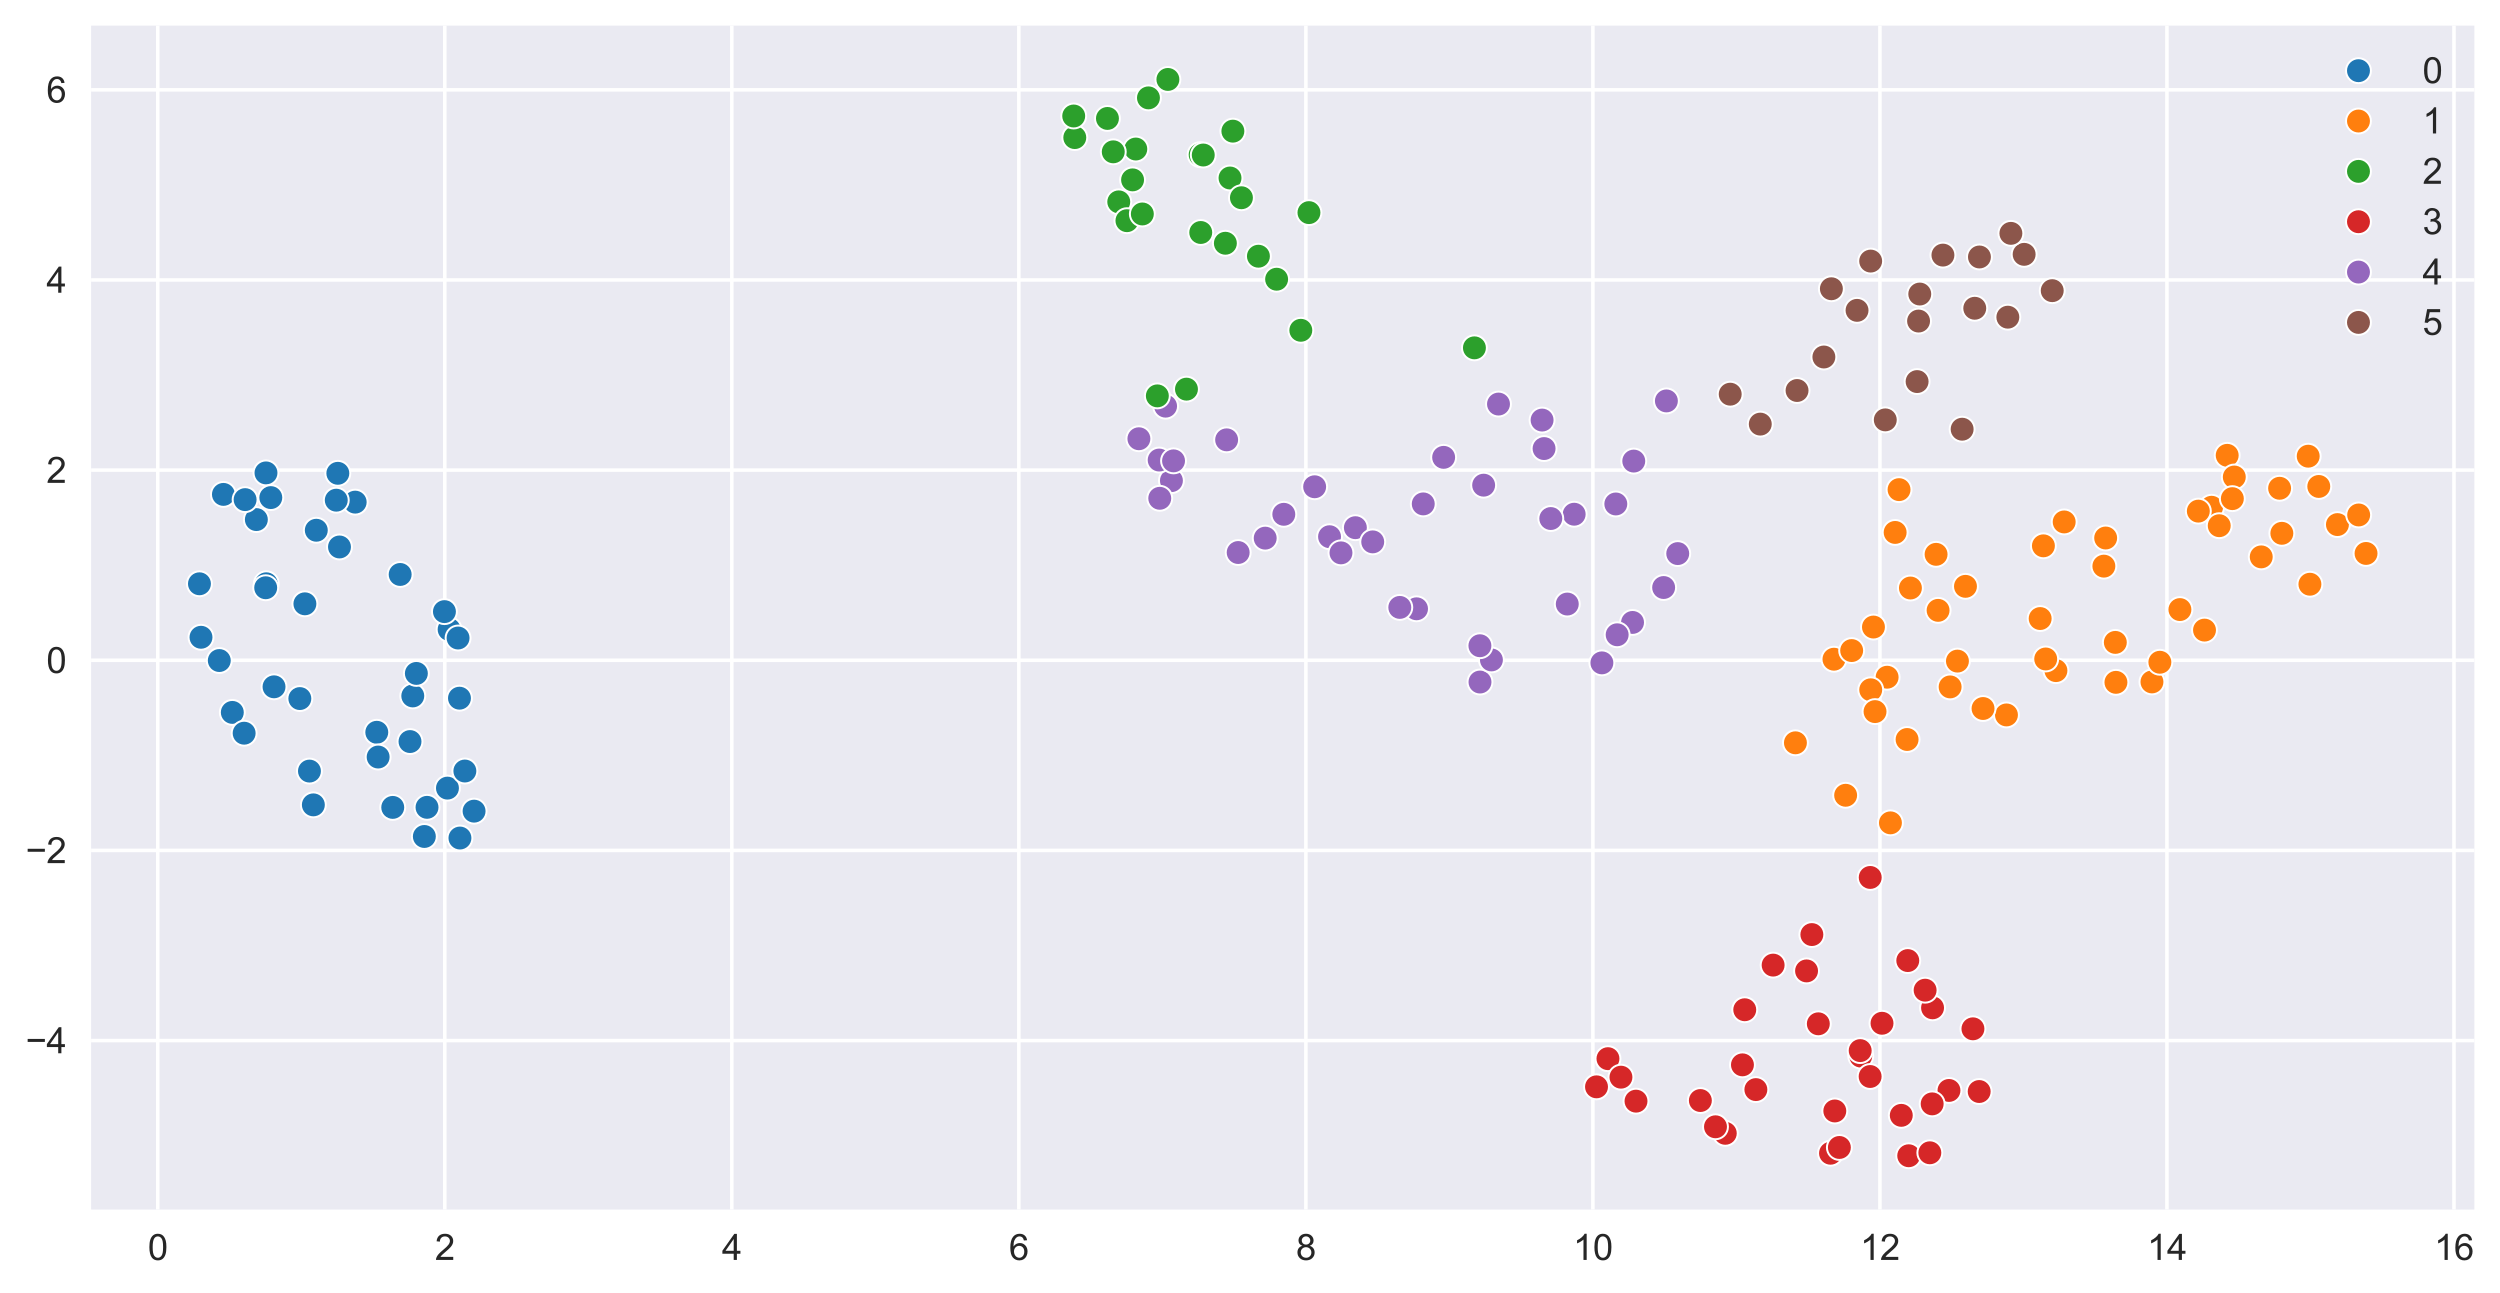<?xml version="1.0" encoding="utf-8" standalone="no"?>
<!DOCTYPE svg PUBLIC "-//W3C//DTD SVG 1.1//EN"
  "http://www.w3.org/Graphics/SVG/1.1/DTD/svg11.dtd">
<svg xmlns:xlink="http://www.w3.org/1999/xlink" width="702.402pt" height="363.185pt" viewBox="0 0 702.402 363.185" xmlns="http://www.w3.org/2000/svg" version="1.1">
 <defs>
  <style type="text/css">*{stroke-linejoin: round; stroke-linecap: butt}</style>
 </defs>
 <g id="figure_1">
  <g id="patch_1">
   <path d="M 0 363.185 
L 702.402 363.185 
L 702.402 0 
L 0 0 
z
" style="fill: #ffffff"/>
  </g>
  <g id="axes_1">
   <g id="patch_2">
    <path d="M 25.602 339.84 
L 695.202 339.84 
L 695.202 7.2 
L 25.602 7.2 
z
" style="fill: #eaeaf2"/>
   </g>
   <g id="matplotlib.axis_1">
    <g id="xtick_1">
     <g id="line2d_1">
      <path d="M 44.324 339.84 
L 44.324 7.2 
" clip-path="url(#pc17a2006b0)" style="fill: none; stroke: #ffffff; stroke-linecap: round"/>
     </g>
     <g id="text_1">
      <!-- 0 -->
      <g style="fill: #262626" transform="translate(41.544 353.998) scale(0.1 -0.1)">
       <defs>
        <path id="ArialMT-30" d="M 266 2259 
Q 266 3072 433 3567 
Q 600 4063 929 4331 
Q 1259 4600 1759 4600 
Q 2128 4600 2406 4451 
Q 2684 4303 2865 4023 
Q 3047 3744 3150 3342 
Q 3253 2941 3253 2259 
Q 3253 1453 3087 958 
Q 2922 463 2592 192 
Q 2263 -78 1759 -78 
Q 1097 -78 719 397 
Q 266 969 266 2259 
z
M 844 2259 
Q 844 1131 1108 757 
Q 1372 384 1759 384 
Q 2147 384 2411 759 
Q 2675 1134 2675 2259 
Q 2675 3391 2411 3762 
Q 2147 4134 1753 4134 
Q 1366 4134 1134 3806 
Q 844 3388 844 2259 
z
" transform="scale(0.016)"/>
       </defs>
       <use xlink:href="#ArialMT-30"/>
      </g>
     </g>
    </g>
    <g id="xtick_2">
     <g id="line2d_2">
      <path d="M 124.967 339.84 
L 124.967 7.2 
" clip-path="url(#pc17a2006b0)" style="fill: none; stroke: #ffffff; stroke-linecap: round"/>
     </g>
     <g id="text_2">
      <!-- 2 -->
      <g style="fill: #262626" transform="translate(122.187 353.998) scale(0.1 -0.1)">
       <defs>
        <path id="ArialMT-32" d="M 3222 541 
L 3222 0 
L 194 0 
Q 188 203 259 391 
Q 375 700 629 1000 
Q 884 1300 1366 1694 
Q 2113 2306 2375 2664 
Q 2638 3022 2638 3341 
Q 2638 3675 2398 3904 
Q 2159 4134 1775 4134 
Q 1369 4134 1125 3890 
Q 881 3647 878 3216 
L 300 3275 
Q 359 3922 746 4261 
Q 1134 4600 1788 4600 
Q 2447 4600 2831 4234 
Q 3216 3869 3216 3328 
Q 3216 3053 3103 2787 
Q 2991 2522 2730 2228 
Q 2469 1934 1863 1422 
Q 1356 997 1212 845 
Q 1069 694 975 541 
L 3222 541 
z
" transform="scale(0.016)"/>
       </defs>
       <use xlink:href="#ArialMT-32"/>
      </g>
     </g>
    </g>
    <g id="xtick_3">
     <g id="line2d_3">
      <path d="M 205.61 339.84 
L 205.61 7.2 
" clip-path="url(#pc17a2006b0)" style="fill: none; stroke: #ffffff; stroke-linecap: round"/>
     </g>
     <g id="text_3">
      <!-- 4 -->
      <g style="fill: #262626" transform="translate(202.83 353.998) scale(0.1 -0.1)">
       <defs>
        <path id="ArialMT-34" d="M 2069 0 
L 2069 1097 
L 81 1097 
L 81 1613 
L 2172 4581 
L 2631 4581 
L 2631 1613 
L 3250 1613 
L 3250 1097 
L 2631 1097 
L 2631 0 
L 2069 0 
z
M 2069 1613 
L 2069 3678 
L 634 1613 
L 2069 1613 
z
" transform="scale(0.016)"/>
       </defs>
       <use xlink:href="#ArialMT-34"/>
      </g>
     </g>
    </g>
    <g id="xtick_4">
     <g id="line2d_4">
      <path d="M 286.254 339.84 
L 286.254 7.2 
" clip-path="url(#pc17a2006b0)" style="fill: none; stroke: #ffffff; stroke-linecap: round"/>
     </g>
     <g id="text_4">
      <!-- 6 -->
      <g style="fill: #262626" transform="translate(283.473 353.998) scale(0.1 -0.1)">
       <defs>
        <path id="ArialMT-36" d="M 3184 3459 
L 2625 3416 
Q 2550 3747 2413 3897 
Q 2184 4138 1850 4138 
Q 1581 4138 1378 3988 
Q 1113 3794 959 3422 
Q 806 3050 800 2363 
Q 1003 2672 1297 2822 
Q 1591 2972 1913 2972 
Q 2475 2972 2870 2558 
Q 3266 2144 3266 1488 
Q 3266 1056 3080 686 
Q 2894 316 2569 119 
Q 2244 -78 1831 -78 
Q 1128 -78 684 439 
Q 241 956 241 2144 
Q 241 3472 731 4075 
Q 1159 4600 1884 4600 
Q 2425 4600 2770 4297 
Q 3116 3994 3184 3459 
z
M 888 1484 
Q 888 1194 1011 928 
Q 1134 663 1356 523 
Q 1578 384 1822 384 
Q 2178 384 2434 671 
Q 2691 959 2691 1453 
Q 2691 1928 2437 2201 
Q 2184 2475 1800 2475 
Q 1419 2475 1153 2201 
Q 888 1928 888 1484 
z
" transform="scale(0.016)"/>
       </defs>
       <use xlink:href="#ArialMT-36"/>
      </g>
     </g>
    </g>
    <g id="xtick_5">
     <g id="line2d_5">
      <path d="M 366.897 339.84 
L 366.897 7.2 
" clip-path="url(#pc17a2006b0)" style="fill: none; stroke: #ffffff; stroke-linecap: round"/>
     </g>
     <g id="text_5">
      <!-- 8 -->
      <g style="fill: #262626" transform="translate(364.116 353.998) scale(0.1 -0.1)">
       <defs>
        <path id="ArialMT-38" d="M 1131 2484 
Q 781 2613 612 2850 
Q 444 3088 444 3419 
Q 444 3919 803 4259 
Q 1163 4600 1759 4600 
Q 2359 4600 2725 4251 
Q 3091 3903 3091 3403 
Q 3091 3084 2923 2848 
Q 2756 2613 2416 2484 
Q 2838 2347 3058 2040 
Q 3278 1734 3278 1309 
Q 3278 722 2862 322 
Q 2447 -78 1769 -78 
Q 1091 -78 675 323 
Q 259 725 259 1325 
Q 259 1772 486 2073 
Q 713 2375 1131 2484 
z
M 1019 3438 
Q 1019 3113 1228 2906 
Q 1438 2700 1772 2700 
Q 2097 2700 2305 2904 
Q 2513 3109 2513 3406 
Q 2513 3716 2298 3927 
Q 2084 4138 1766 4138 
Q 1444 4138 1231 3931 
Q 1019 3725 1019 3438 
z
M 838 1322 
Q 838 1081 952 856 
Q 1066 631 1291 507 
Q 1516 384 1775 384 
Q 2178 384 2440 643 
Q 2703 903 2703 1303 
Q 2703 1709 2433 1975 
Q 2163 2241 1756 2241 
Q 1359 2241 1098 1978 
Q 838 1716 838 1322 
z
" transform="scale(0.016)"/>
       </defs>
       <use xlink:href="#ArialMT-38"/>
      </g>
     </g>
    </g>
    <g id="xtick_6">
     <g id="line2d_6">
      <path d="M 447.54 339.84 
L 447.54 7.2 
" clip-path="url(#pc17a2006b0)" style="fill: none; stroke: #ffffff; stroke-linecap: round"/>
     </g>
     <g id="text_6">
      <!-- 10 -->
      <g style="fill: #262626" transform="translate(441.979 353.998) scale(0.1 -0.1)">
       <defs>
        <path id="ArialMT-31" d="M 2384 0 
L 1822 0 
L 1822 3584 
Q 1619 3391 1289 3197 
Q 959 3003 697 2906 
L 697 3450 
Q 1169 3672 1522 3987 
Q 1875 4303 2022 4600 
L 2384 4600 
L 2384 0 
z
" transform="scale(0.016)"/>
       </defs>
       <use xlink:href="#ArialMT-31"/>
       <use xlink:href="#ArialMT-30" x="55.615"/>
      </g>
     </g>
    </g>
    <g id="xtick_7">
     <g id="line2d_7">
      <path d="M 528.183 339.84 
L 528.183 7.2 
" clip-path="url(#pc17a2006b0)" style="fill: none; stroke: #ffffff; stroke-linecap: round"/>
     </g>
     <g id="text_7">
      <!-- 12 -->
      <g style="fill: #262626" transform="translate(522.622 353.998) scale(0.1 -0.1)">
       <use xlink:href="#ArialMT-31"/>
       <use xlink:href="#ArialMT-32" x="55.615"/>
      </g>
     </g>
    </g>
    <g id="xtick_8">
     <g id="line2d_8">
      <path d="M 608.826 339.84 
L 608.826 7.2 
" clip-path="url(#pc17a2006b0)" style="fill: none; stroke: #ffffff; stroke-linecap: round"/>
     </g>
     <g id="text_8">
      <!-- 14 -->
      <g style="fill: #262626" transform="translate(603.265 353.998) scale(0.1 -0.1)">
       <use xlink:href="#ArialMT-31"/>
       <use xlink:href="#ArialMT-34" x="55.615"/>
      </g>
     </g>
    </g>
    <g id="xtick_9">
     <g id="line2d_9">
      <path d="M 689.469 339.84 
L 689.469 7.2 
" clip-path="url(#pc17a2006b0)" style="fill: none; stroke: #ffffff; stroke-linecap: round"/>
     </g>
     <g id="text_9">
      <!-- 16 -->
      <g style="fill: #262626" transform="translate(683.908 353.998) scale(0.1 -0.1)">
       <use xlink:href="#ArialMT-31"/>
       <use xlink:href="#ArialMT-36" x="55.615"/>
      </g>
     </g>
    </g>
   </g>
   <g id="matplotlib.axis_2">
    <g id="ytick_1">
     <g id="line2d_10">
      <path d="M 25.602 292.354 
L 695.202 292.354 
" clip-path="url(#pc17a2006b0)" style="fill: none; stroke: #ffffff; stroke-linecap: round"/>
     </g>
     <g id="text_10">
      <!-- −4 -->
      <g style="fill: #262626" transform="translate(7.2 295.932) scale(0.1 -0.1)">
       <defs>
        <path id="ArialMT-2212" d="M 3381 1997 
L 356 1997 
L 356 2522 
L 3381 2522 
L 3381 1997 
z
" transform="scale(0.016)"/>
       </defs>
       <use xlink:href="#ArialMT-2212"/>
       <use xlink:href="#ArialMT-34" x="58.398"/>
      </g>
     </g>
    </g>
    <g id="ytick_2">
     <g id="line2d_11">
      <path d="M 25.602 238.931 
L 695.202 238.931 
" clip-path="url(#pc17a2006b0)" style="fill: none; stroke: #ffffff; stroke-linecap: round"/>
     </g>
     <g id="text_11">
      <!-- −2 -->
      <g style="fill: #262626" transform="translate(7.2 242.509) scale(0.1 -0.1)">
       <use xlink:href="#ArialMT-2212"/>
       <use xlink:href="#ArialMT-32" x="58.398"/>
      </g>
     </g>
    </g>
    <g id="ytick_3">
     <g id="line2d_12">
      <path d="M 25.602 185.508 
L 695.202 185.508 
" clip-path="url(#pc17a2006b0)" style="fill: none; stroke: #ffffff; stroke-linecap: round"/>
     </g>
     <g id="text_12">
      <!-- 0 -->
      <g style="fill: #262626" transform="translate(13.041 189.086) scale(0.1 -0.1)">
       <use xlink:href="#ArialMT-30"/>
      </g>
     </g>
    </g>
    <g id="ytick_4">
     <g id="line2d_13">
      <path d="M 25.602 132.085 
L 695.202 132.085 
" clip-path="url(#pc17a2006b0)" style="fill: none; stroke: #ffffff; stroke-linecap: round"/>
     </g>
     <g id="text_13">
      <!-- 2 -->
      <g style="fill: #262626" transform="translate(13.041 135.663) scale(0.1 -0.1)">
       <use xlink:href="#ArialMT-32"/>
      </g>
     </g>
    </g>
    <g id="ytick_5">
     <g id="line2d_14">
      <path d="M 25.602 78.662 
L 695.202 78.662 
" clip-path="url(#pc17a2006b0)" style="fill: none; stroke: #ffffff; stroke-linecap: round"/>
     </g>
     <g id="text_14">
      <!-- 4 -->
      <g style="fill: #262626" transform="translate(13.041 82.24) scale(0.1 -0.1)">
       <use xlink:href="#ArialMT-34"/>
      </g>
     </g>
    </g>
    <g id="ytick_6">
     <g id="line2d_15">
      <path d="M 25.602 25.239 
L 695.202 25.239 
" clip-path="url(#pc17a2006b0)" style="fill: none; stroke: #ffffff; stroke-linecap: round"/>
     </g>
     <g id="text_15">
      <!-- 6 -->
      <g style="fill: #262626" transform="translate(13.041 28.817) scale(0.1 -0.1)">
       <use xlink:href="#ArialMT-36"/>
      </g>
     </g>
    </g>
   </g>
   <g id="PathCollection_1">
    <defs>
     <path id="C0_0_57bd812765" d="M 0 3.5 
C 0.928 3.5 1.819 3.131 2.475 2.475 
C 3.131 1.819 3.5 0.928 3.5 -0 
C 3.5 -0.928 3.131 -1.819 2.475 -2.475 
C 1.819 -3.131 0.928 -3.5 0 -3.5 
C -0.928 -3.5 -1.819 -3.131 -2.475 -2.475 
C -3.131 -1.819 -3.5 -0.928 -3.5 0 
C -3.5 0.928 -3.131 1.819 -2.475 2.475 
C -1.819 3.131 -0.928 3.5 0 3.5 
z
"/>
    </defs>
    <g clip-path="url(#pc17a2006b0)">
     <use xlink:href="#C0_0_57bd812765" x="358.679" y="78.45" style="fill: #2ca02c; stroke: #ffffff; stroke-width: 0.56"/>
    </g>
    <g clip-path="url(#pc17a2006b0)">
     <use xlink:href="#C0_0_57bd812765" x="319.113" y="41.872" style="fill: #2ca02c; stroke: #ffffff; stroke-width: 0.56"/>
    </g>
    <g clip-path="url(#pc17a2006b0)">
     <use xlink:href="#C0_0_57bd812765" x="514.547" y="81.129" style="fill: #8c564b; stroke: #ffffff; stroke-width: 0.56"/>
    </g>
    <g clip-path="url(#pc17a2006b0)">
     <use xlink:href="#C0_0_57bd812765" x="314.326" y="56.718" style="fill: #2ca02c; stroke: #ffffff; stroke-width: 0.56"/>
    </g>
    <g clip-path="url(#pc17a2006b0)">
     <use xlink:href="#C0_0_57bd812765" x="468.191" y="112.642" style="fill: #9467bd; stroke: #ffffff; stroke-width: 0.56"/>
    </g>
    <g clip-path="url(#pc17a2006b0)">
     <use xlink:href="#C0_0_57bd812765" x="316.626" y="62.003" style="fill: #2ca02c; stroke: #ffffff; stroke-width: 0.56"/>
    </g>
    <g clip-path="url(#pc17a2006b0)">
     <use xlink:href="#C0_0_57bd812765" x="525.584" y="73.354" style="fill: #8c564b; stroke: #ffffff; stroke-width: 0.56"/>
    </g>
    <g clip-path="url(#pc17a2006b0)">
     <use xlink:href="#C0_0_57bd812765" x="301.973" y="38.655" style="fill: #2ca02c; stroke: #ffffff; stroke-width: 0.56"/>
    </g>
    <g clip-path="url(#pc17a2006b0)">
     <use xlink:href="#C0_0_57bd812765" x="568.704" y="71.461" style="fill: #8c564b; stroke: #ffffff; stroke-width: 0.56"/>
    </g>
    <g clip-path="url(#pc17a2006b0)">
     <use xlink:href="#C0_0_57bd812765" x="337.361" y="65.32" style="fill: #2ca02c; stroke: #ffffff; stroke-width: 0.56"/>
    </g>
    <g clip-path="url(#pc17a2006b0)">
     <use xlink:href="#C0_0_57bd812765" x="576.596" y="81.664" style="fill: #8c564b; stroke: #ffffff; stroke-width: 0.56"/>
    </g>
    <g clip-path="url(#pc17a2006b0)">
     <use xlink:href="#C0_0_57bd812765" x="311.15" y="33.277" style="fill: #2ca02c; stroke: #ffffff; stroke-width: 0.56"/>
    </g>
    <g clip-path="url(#pc17a2006b0)">
     <use xlink:href="#C0_0_57bd812765" x="564.124" y="89.114" style="fill: #8c564b; stroke: #ffffff; stroke-width: 0.56"/>
    </g>
    <g clip-path="url(#pc17a2006b0)">
     <use xlink:href="#C0_0_57bd812765" x="320.953" y="60.116" style="fill: #2ca02c; stroke: #ffffff; stroke-width: 0.56"/>
    </g>
    <g clip-path="url(#pc17a2006b0)">
     <use xlink:href="#C0_0_57bd812765" x="521.756" y="87.198" style="fill: #8c564b; stroke: #ffffff; stroke-width: 0.56"/>
    </g>
    <g clip-path="url(#pc17a2006b0)">
     <use xlink:href="#C0_0_57bd812765" x="318.209" y="50.537" style="fill: #2ca02c; stroke: #ffffff; stroke-width: 0.56"/>
    </g>
    <g clip-path="url(#pc17a2006b0)">
     <use xlink:href="#C0_0_57bd812765" x="486.121" y="110.75" style="fill: #8c564b; stroke: #ffffff; stroke-width: 0.56"/>
    </g>
    <g clip-path="url(#pc17a2006b0)">
     <use xlink:href="#C0_0_57bd812765" x="345.587" y="50.012" style="fill: #2ca02c; stroke: #ffffff; stroke-width: 0.56"/>
    </g>
    <g clip-path="url(#pc17a2006b0)">
     <use xlink:href="#C0_0_57bd812765" x="551.285" y="120.59" style="fill: #8c564b; stroke: #ffffff; stroke-width: 0.56"/>
    </g>
    <g clip-path="url(#pc17a2006b0)">
     <use xlink:href="#C0_0_57bd812765" x="301.67" y="32.593" style="fill: #2ca02c; stroke: #ffffff; stroke-width: 0.56"/>
    </g>
    <g clip-path="url(#pc17a2006b0)">
     <use xlink:href="#C0_0_57bd812765" x="494.57" y="119.158" style="fill: #8c564b; stroke: #ffffff; stroke-width: 0.56"/>
    </g>
    <g clip-path="url(#pc17a2006b0)">
     <use xlink:href="#C0_0_57bd812765" x="348.794" y="55.558" style="fill: #2ca02c; stroke: #ffffff; stroke-width: 0.56"/>
    </g>
    <g clip-path="url(#pc17a2006b0)">
     <use xlink:href="#C0_0_57bd812765" x="545.888" y="71.674" style="fill: #8c564b; stroke: #ffffff; stroke-width: 0.56"/>
    </g>
    <g clip-path="url(#pc17a2006b0)">
     <use xlink:href="#C0_0_57bd812765" x="367.765" y="59.737" style="fill: #2ca02c; stroke: #ffffff; stroke-width: 0.56"/>
    </g>
    <g clip-path="url(#pc17a2006b0)">
     <use xlink:href="#C0_0_57bd812765" x="554.828" y="86.611" style="fill: #8c564b; stroke: #ffffff; stroke-width: 0.56"/>
    </g>
    <g clip-path="url(#pc17a2006b0)">
     <use xlink:href="#C0_0_57bd812765" x="337.193" y="43.451" style="fill: #2ca02c; stroke: #ffffff; stroke-width: 0.56"/>
    </g>
    <g clip-path="url(#pc17a2006b0)">
     <use xlink:href="#C0_0_57bd812765" x="529.692" y="117.968" style="fill: #8c564b; stroke: #ffffff; stroke-width: 0.56"/>
    </g>
    <g clip-path="url(#pc17a2006b0)">
     <use xlink:href="#C0_0_57bd812765" x="414.255" y="97.728" style="fill: #2ca02c; stroke: #ffffff; stroke-width: 0.56"/>
    </g>
    <g clip-path="url(#pc17a2006b0)">
     <use xlink:href="#C0_0_57bd812765" x="504.901" y="109.717" style="fill: #8c564b; stroke: #ffffff; stroke-width: 0.56"/>
    </g>
    <g clip-path="url(#pc17a2006b0)">
     <use xlink:href="#C0_0_57bd812765" x="312.783" y="42.658" style="fill: #2ca02c; stroke: #ffffff; stroke-width: 0.56"/>
    </g>
    <g clip-path="url(#pc17a2006b0)">
     <use xlink:href="#C0_0_57bd812765" x="556.147" y="72.201" style="fill: #8c564b; stroke: #ffffff; stroke-width: 0.56"/>
    </g>
    <g clip-path="url(#pc17a2006b0)">
     <use xlink:href="#C0_0_57bd812765" x="344.282" y="68.344" style="fill: #2ca02c; stroke: #ffffff; stroke-width: 0.56"/>
    </g>
    <g clip-path="url(#pc17a2006b0)">
     <use xlink:href="#C0_0_57bd812765" x="564.98" y="65.564" style="fill: #8c564b; stroke: #ffffff; stroke-width: 0.56"/>
    </g>
    <g clip-path="url(#pc17a2006b0)">
     <use xlink:href="#C0_0_57bd812765" x="328.134" y="22.32" style="fill: #2ca02c; stroke: #ffffff; stroke-width: 0.56"/>
    </g>
    <g clip-path="url(#pc17a2006b0)">
     <use xlink:href="#C0_0_57bd812765" x="539.379" y="82.612" style="fill: #8c564b; stroke: #ffffff; stroke-width: 0.56"/>
    </g>
    <g clip-path="url(#pc17a2006b0)">
     <use xlink:href="#C0_0_57bd812765" x="338.068" y="43.555" style="fill: #2ca02c; stroke: #ffffff; stroke-width: 0.56"/>
    </g>
    <g clip-path="url(#pc17a2006b0)">
     <use xlink:href="#C0_0_57bd812765" x="539.043" y="90.205" style="fill: #8c564b; stroke: #ffffff; stroke-width: 0.56"/>
    </g>
    <g clip-path="url(#pc17a2006b0)">
     <use xlink:href="#C0_0_57bd812765" x="353.566" y="71.986" style="fill: #2ca02c; stroke: #ffffff; stroke-width: 0.56"/>
    </g>
    <g clip-path="url(#pc17a2006b0)">
     <use xlink:href="#C0_0_57bd812765" x="512.438" y="100.303" style="fill: #8c564b; stroke: #ffffff; stroke-width: 0.56"/>
    </g>
    <g clip-path="url(#pc17a2006b0)">
     <use xlink:href="#C0_0_57bd812765" x="346.39" y="36.85" style="fill: #2ca02c; stroke: #ffffff; stroke-width: 0.56"/>
    </g>
    <g clip-path="url(#pc17a2006b0)">
     <use xlink:href="#C0_0_57bd812765" x="625.754" y="127.932" style="fill: #ff7f0e; stroke: #ffffff; stroke-width: 0.56"/>
    </g>
    <g clip-path="url(#pc17a2006b0)">
     <use xlink:href="#C0_0_57bd812765" x="322.67" y="27.499" style="fill: #2ca02c; stroke: #ffffff; stroke-width: 0.56"/>
    </g>
    <g clip-path="url(#pc17a2006b0)">
     <use xlink:href="#C0_0_57bd812765" x="533.558" y="137.568" style="fill: #ff7f0e; stroke: #ffffff; stroke-width: 0.56"/>
    </g>
    <g clip-path="url(#pc17a2006b0)">
     <use xlink:href="#C0_0_57bd812765" x="421.02" y="113.526" style="fill: #9467bd; stroke: #ffffff; stroke-width: 0.56"/>
    </g>
    <g clip-path="url(#pc17a2006b0)">
     <use xlink:href="#C0_0_57bd812765" x="538.632" y="107.207" style="fill: #8c564b; stroke: #ffffff; stroke-width: 0.56"/>
    </g>
    <g clip-path="url(#pc17a2006b0)">
     <use xlink:href="#C0_0_57bd812765" x="365.477" y="92.8" style="fill: #2ca02c; stroke: #ffffff; stroke-width: 0.56"/>
    </g>
    <g clip-path="url(#pc17a2006b0)">
     <use xlink:href="#C0_0_57bd812765" x="577.637" y="188.417" style="fill: #ff7f0e; stroke: #ffffff; stroke-width: 0.56"/>
    </g>
    <g clip-path="url(#pc17a2006b0)">
     <use xlink:href="#C0_0_57bd812765" x="405.606" y="128.497" style="fill: #9467bd; stroke: #ffffff; stroke-width: 0.56"/>
    </g>
    <g clip-path="url(#pc17a2006b0)">
     <use xlink:href="#C0_0_57bd812765" x="416.846" y="136.313" style="fill: #9467bd; stroke: #ffffff; stroke-width: 0.56"/>
    </g>
    <g clip-path="url(#pc17a2006b0)">
     <use xlink:href="#C0_0_57bd812765" x="459.023" y="129.546" style="fill: #9467bd; stroke: #ffffff; stroke-width: 0.56"/>
    </g>
    <g clip-path="url(#pc17a2006b0)">
     <use xlink:href="#C0_0_57bd812765" x="574.762" y="185.146" style="fill: #ff7f0e; stroke: #ffffff; stroke-width: 0.56"/>
    </g>
    <g clip-path="url(#pc17a2006b0)">
     <use xlink:href="#C0_0_57bd812765" x="433.267" y="118.022" style="fill: #9467bd; stroke: #ffffff; stroke-width: 0.56"/>
    </g>
    <g clip-path="url(#pc17a2006b0)">
     <use xlink:href="#C0_0_57bd812765" x="433.824" y="126.029" style="fill: #9467bd; stroke: #ffffff; stroke-width: 0.56"/>
    </g>
    <g clip-path="url(#pc17a2006b0)">
     <use xlink:href="#C0_0_57bd812765" x="612.469" y="171.265" style="fill: #ff7f0e; stroke: #ffffff; stroke-width: 0.56"/>
    </g>
    <g clip-path="url(#pc17a2006b0)">
     <use xlink:href="#C0_0_57bd812765" x="544.527" y="171.486" style="fill: #ff7f0e; stroke: #ffffff; stroke-width: 0.56"/>
    </g>
    <g clip-path="url(#pc17a2006b0)">
     <use xlink:href="#C0_0_57bd812765" x="532.461" y="149.593" style="fill: #ff7f0e; stroke: #ffffff; stroke-width: 0.56"/>
    </g>
    <g clip-path="url(#pc17a2006b0)">
     <use xlink:href="#C0_0_57bd812765" x="594.323" y="180.489" style="fill: #ff7f0e; stroke: #ffffff; stroke-width: 0.56"/>
    </g>
    <g clip-path="url(#pc17a2006b0)">
     <use xlink:href="#C0_0_57bd812765" x="627.75" y="134.019" style="fill: #ff7f0e; stroke: #ffffff; stroke-width: 0.56"/>
    </g>
    <g clip-path="url(#pc17a2006b0)">
     <use xlink:href="#C0_0_57bd812765" x="399.88" y="141.577" style="fill: #9467bd; stroke: #ffffff; stroke-width: 0.56"/>
    </g>
    <g clip-path="url(#pc17a2006b0)">
     <use xlink:href="#C0_0_57bd812765" x="579.956" y="146.645" style="fill: #ff7f0e; stroke: #ffffff; stroke-width: 0.56"/>
    </g>
    <g clip-path="url(#pc17a2006b0)">
     <use xlink:href="#C0_0_57bd812765" x="621.365" y="142.519" style="fill: #ff7f0e; stroke: #ffffff; stroke-width: 0.56"/>
    </g>
    <g clip-path="url(#pc17a2006b0)">
     <use xlink:href="#C0_0_57bd812765" x="327.483" y="114.114" style="fill: #9467bd; stroke: #ffffff; stroke-width: 0.56"/>
    </g>
    <g clip-path="url(#pc17a2006b0)">
     <use xlink:href="#C0_0_57bd812765" x="635.321" y="156.461" style="fill: #ff7f0e; stroke: #ffffff; stroke-width: 0.56"/>
    </g>
    <g clip-path="url(#pc17a2006b0)">
     <use xlink:href="#C0_0_57bd812765" x="604.617" y="191.594" style="fill: #ff7f0e; stroke: #ffffff; stroke-width: 0.56"/>
    </g>
    <g clip-path="url(#pc17a2006b0)">
     <use xlink:href="#C0_0_57bd812765" x="627.203" y="140.099" style="fill: #ff7f0e; stroke: #ffffff; stroke-width: 0.56"/>
    </g>
    <g clip-path="url(#pc17a2006b0)">
     <use xlink:href="#C0_0_57bd812765" x="325.168" y="111.227" style="fill: #2ca02c; stroke: #ffffff; stroke-width: 0.56"/>
    </g>
    <g clip-path="url(#pc17a2006b0)">
     <use xlink:href="#C0_0_57bd812765" x="549.963" y="185.745" style="fill: #ff7f0e; stroke: #ffffff; stroke-width: 0.56"/>
    </g>
    <g clip-path="url(#pc17a2006b0)">
     <use xlink:href="#C0_0_57bd812765" x="656.726" y="147.386" style="fill: #ff7f0e; stroke: #ffffff; stroke-width: 0.56"/>
    </g>
    <g clip-path="url(#pc17a2006b0)">
     <use xlink:href="#C0_0_57bd812765" x="333.35" y="109.336" style="fill: #2ca02c; stroke: #ffffff; stroke-width: 0.56"/>
    </g>
    <g clip-path="url(#pc17a2006b0)">
     <use xlink:href="#C0_0_57bd812765" x="442.278" y="144.475" style="fill: #9467bd; stroke: #ffffff; stroke-width: 0.56"/>
    </g>
    <g clip-path="url(#pc17a2006b0)">
     <use xlink:href="#C0_0_57bd812765" x="641.11" y="149.84" style="fill: #ff7f0e; stroke: #ffffff; stroke-width: 0.56"/>
    </g>
    <g clip-path="url(#pc17a2006b0)">
     <use xlink:href="#C0_0_57bd812765" x="526.368" y="176.176" style="fill: #ff7f0e; stroke: #ffffff; stroke-width: 0.56"/>
    </g>
    <g clip-path="url(#pc17a2006b0)">
     <use xlink:href="#C0_0_57bd812765" x="619.381" y="177.033" style="fill: #ff7f0e; stroke: #ffffff; stroke-width: 0.56"/>
    </g>
    <g clip-path="url(#pc17a2006b0)">
     <use xlink:href="#C0_0_57bd812765" x="606.839" y="186.068" style="fill: #ff7f0e; stroke: #ffffff; stroke-width: 0.56"/>
    </g>
    <g clip-path="url(#pc17a2006b0)">
     <use xlink:href="#C0_0_57bd812765" x="591.608" y="151.159" style="fill: #ff7f0e; stroke: #ffffff; stroke-width: 0.56"/>
    </g>
    <g clip-path="url(#pc17a2006b0)">
     <use xlink:href="#C0_0_57bd812765" x="369.363" y="136.761" style="fill: #9467bd; stroke: #ffffff; stroke-width: 0.56"/>
    </g>
    <g clip-path="url(#pc17a2006b0)">
     <use xlink:href="#C0_0_57bd812765" x="547.909" y="192.995" style="fill: #ff7f0e; stroke: #ffffff; stroke-width: 0.56"/>
    </g>
    <g clip-path="url(#pc17a2006b0)">
     <use xlink:href="#C0_0_57bd812765" x="471.378" y="155.536" style="fill: #9467bd; stroke: #ffffff; stroke-width: 0.56"/>
    </g>
    <g clip-path="url(#pc17a2006b0)">
     <use xlink:href="#C0_0_57bd812765" x="380.807" y="148.259" style="fill: #9467bd; stroke: #ffffff; stroke-width: 0.56"/>
    </g>
    <g clip-path="url(#pc17a2006b0)">
     <use xlink:href="#C0_0_57bd812765" x="515.271" y="185.212" style="fill: #ff7f0e; stroke: #ffffff; stroke-width: 0.56"/>
    </g>
    <g clip-path="url(#pc17a2006b0)">
     <use xlink:href="#C0_0_57bd812765" x="591.103" y="159.064" style="fill: #ff7f0e; stroke: #ffffff; stroke-width: 0.56"/>
    </g>
    <g clip-path="url(#pc17a2006b0)">
     <use xlink:href="#C0_0_57bd812765" x="453.98" y="141.595" style="fill: #9467bd; stroke: #ffffff; stroke-width: 0.56"/>
    </g>
    <g clip-path="url(#pc17a2006b0)">
     <use xlink:href="#C0_0_57bd812765" x="651.486" y="136.675" style="fill: #ff7f0e; stroke: #ffffff; stroke-width: 0.56"/>
    </g>
    <g clip-path="url(#pc17a2006b0)">
     <use xlink:href="#C0_0_57bd812765" x="520.245" y="182.782" style="fill: #ff7f0e; stroke: #ffffff; stroke-width: 0.56"/>
    </g>
    <g clip-path="url(#pc17a2006b0)">
     <use xlink:href="#C0_0_57bd812765" x="373.549" y="150.795" style="fill: #9467bd; stroke: #ffffff; stroke-width: 0.56"/>
    </g>
    <g clip-path="url(#pc17a2006b0)">
     <use xlink:href="#C0_0_57bd812765" x="543.965" y="155.748" style="fill: #ff7f0e; stroke: #ffffff; stroke-width: 0.56"/>
    </g>
    <g clip-path="url(#pc17a2006b0)">
     <use xlink:href="#C0_0_57bd812765" x="594.495" y="191.712" style="fill: #ff7f0e; stroke: #ffffff; stroke-width: 0.56"/>
    </g>
    <g clip-path="url(#pc17a2006b0)">
     <use xlink:href="#C0_0_57bd812765" x="376.762" y="155.333" style="fill: #9467bd; stroke: #ffffff; stroke-width: 0.56"/>
    </g>
    <g clip-path="url(#pc17a2006b0)">
     <use xlink:href="#C0_0_57bd812765" x="435.708" y="145.687" style="fill: #9467bd; stroke: #ffffff; stroke-width: 0.56"/>
    </g>
    <g clip-path="url(#pc17a2006b0)">
     <use xlink:href="#C0_0_57bd812765" x="530.207" y="190.271" style="fill: #ff7f0e; stroke: #ffffff; stroke-width: 0.56"/>
    </g>
    <g clip-path="url(#pc17a2006b0)">
     <use xlink:href="#C0_0_57bd812765" x="648.994" y="164.146" style="fill: #ff7f0e; stroke: #ffffff; stroke-width: 0.56"/>
    </g>
    <g clip-path="url(#pc17a2006b0)">
     <use xlink:href="#C0_0_57bd812765" x="329.125" y="135.04" style="fill: #9467bd; stroke: #ffffff; stroke-width: 0.56"/>
    </g>
    <g clip-path="url(#pc17a2006b0)">
     <use xlink:href="#C0_0_57bd812765" x="552.221" y="164.74" style="fill: #ff7f0e; stroke: #ffffff; stroke-width: 0.56"/>
    </g>
    <g clip-path="url(#pc17a2006b0)">
     <use xlink:href="#C0_0_57bd812765" x="458.681" y="174.88" style="fill: #9467bd; stroke: #ffffff; stroke-width: 0.56"/>
    </g>
    <g clip-path="url(#pc17a2006b0)">
     <use xlink:href="#C0_0_57bd812765" x="440.342" y="169.715" style="fill: #9467bd; stroke: #ffffff; stroke-width: 0.56"/>
    </g>
    <g clip-path="url(#pc17a2006b0)">
     <use xlink:href="#C0_0_57bd812765" x="355.474" y="151.198" style="fill: #9467bd; stroke: #ffffff; stroke-width: 0.56"/>
    </g>
    <g clip-path="url(#pc17a2006b0)">
     <use xlink:href="#C0_0_57bd812765" x="525.598" y="193.808" style="fill: #ff7f0e; stroke: #ffffff; stroke-width: 0.56"/>
    </g>
    <g clip-path="url(#pc17a2006b0)">
     <use xlink:href="#C0_0_57bd812765" x="385.681" y="152.246" style="fill: #9467bd; stroke: #ffffff; stroke-width: 0.56"/>
    </g>
    <g clip-path="url(#pc17a2006b0)">
     <use xlink:href="#C0_0_57bd812765" x="536.754" y="165.209" style="fill: #ff7f0e; stroke: #ffffff; stroke-width: 0.56"/>
    </g>
    <g clip-path="url(#pc17a2006b0)">
     <use xlink:href="#C0_0_57bd812765" x="325.68" y="129.254" style="fill: #9467bd; stroke: #ffffff; stroke-width: 0.56"/>
    </g>
    <g clip-path="url(#pc17a2006b0)">
     <use xlink:href="#C0_0_57bd812765" x="397.99" y="171.049" style="fill: #9467bd; stroke: #ffffff; stroke-width: 0.56"/>
    </g>
    <g clip-path="url(#pc17a2006b0)">
     <use xlink:href="#C0_0_57bd812765" x="526.811" y="199.931" style="fill: #ff7f0e; stroke: #ffffff; stroke-width: 0.56"/>
    </g>
    <g clip-path="url(#pc17a2006b0)">
     <use xlink:href="#C0_0_57bd812765" x="623.519" y="147.701" style="fill: #ff7f0e; stroke: #ffffff; stroke-width: 0.56"/>
    </g>
    <g clip-path="url(#pc17a2006b0)">
     <use xlink:href="#C0_0_57bd812765" x="360.698" y="144.501" style="fill: #9467bd; stroke: #ffffff; stroke-width: 0.56"/>
    </g>
    <g clip-path="url(#pc17a2006b0)">
     <use xlink:href="#C0_0_57bd812765" x="573.205" y="173.786" style="fill: #ff7f0e; stroke: #ffffff; stroke-width: 0.56"/>
    </g>
    <g clip-path="url(#pc17a2006b0)">
     <use xlink:href="#C0_0_57bd812765" x="393.287" y="170.659" style="fill: #9467bd; stroke: #ffffff; stroke-width: 0.56"/>
    </g>
    <g clip-path="url(#pc17a2006b0)">
     <use xlink:href="#C0_0_57bd812765" x="664.765" y="155.496" style="fill: #ff7f0e; stroke: #ffffff; stroke-width: 0.56"/>
    </g>
    <g clip-path="url(#pc17a2006b0)">
     <use xlink:href="#C0_0_57bd812765" x="574.118" y="153.356" style="fill: #ff7f0e; stroke: #ffffff; stroke-width: 0.56"/>
    </g>
    <g clip-path="url(#pc17a2006b0)">
     <use xlink:href="#C0_0_57bd812765" x="648.516" y="128.172" style="fill: #ff7f0e; stroke: #ffffff; stroke-width: 0.56"/>
    </g>
    <g clip-path="url(#pc17a2006b0)">
     <use xlink:href="#C0_0_57bd812765" x="640.48" y="137.187" style="fill: #ff7f0e; stroke: #ffffff; stroke-width: 0.56"/>
    </g>
    <g clip-path="url(#pc17a2006b0)">
     <use xlink:href="#C0_0_57bd812765" x="617.645" y="143.606" style="fill: #ff7f0e; stroke: #ffffff; stroke-width: 0.56"/>
    </g>
    <g clip-path="url(#pc17a2006b0)">
     <use xlink:href="#C0_0_57bd812765" x="319.985" y="123.269" style="fill: #9467bd; stroke: #ffffff; stroke-width: 0.56"/>
    </g>
    <g clip-path="url(#pc17a2006b0)">
     <use xlink:href="#C0_0_57bd812765" x="454.358" y="178.347" style="fill: #9467bd; stroke: #ffffff; stroke-width: 0.56"/>
    </g>
    <g clip-path="url(#pc17a2006b0)">
     <use xlink:href="#C0_0_57bd812765" x="325.845" y="140.001" style="fill: #9467bd; stroke: #ffffff; stroke-width: 0.56"/>
    </g>
    <g clip-path="url(#pc17a2006b0)">
     <use xlink:href="#C0_0_57bd812765" x="329.72" y="129.485" style="fill: #9467bd; stroke: #ffffff; stroke-width: 0.56"/>
    </g>
    <g clip-path="url(#pc17a2006b0)">
     <use xlink:href="#C0_0_57bd812765" x="344.635" y="123.577" style="fill: #9467bd; stroke: #ffffff; stroke-width: 0.56"/>
    </g>
    <g clip-path="url(#pc17a2006b0)">
     <use xlink:href="#C0_0_57bd812765" x="662.695" y="144.684" style="fill: #ff7f0e; stroke: #ffffff; stroke-width: 0.56"/>
    </g>
    <g clip-path="url(#pc17a2006b0)">
     <use xlink:href="#C0_0_57bd812765" x="563.736" y="200.866" style="fill: #ff7f0e; stroke: #ffffff; stroke-width: 0.56"/>
    </g>
    <g clip-path="url(#pc17a2006b0)">
     <use xlink:href="#C0_0_57bd812765" x="535.816" y="207.768" style="fill: #ff7f0e; stroke: #ffffff; stroke-width: 0.56"/>
    </g>
    <g clip-path="url(#pc17a2006b0)">
     <use xlink:href="#C0_0_57bd812765" x="557.156" y="199.063" style="fill: #ff7f0e; stroke: #ffffff; stroke-width: 0.56"/>
    </g>
    <g clip-path="url(#pc17a2006b0)">
     <use xlink:href="#C0_0_57bd812765" x="347.879" y="155.235" style="fill: #9467bd; stroke: #ffffff; stroke-width: 0.56"/>
    </g>
    <g clip-path="url(#pc17a2006b0)">
     <use xlink:href="#C0_0_57bd812765" x="450.067" y="186.241" style="fill: #9467bd; stroke: #ffffff; stroke-width: 0.56"/>
    </g>
    <g clip-path="url(#pc17a2006b0)">
     <use xlink:href="#C0_0_57bd812765" x="467.418" y="165.07" style="fill: #9467bd; stroke: #ffffff; stroke-width: 0.56"/>
    </g>
    <g clip-path="url(#pc17a2006b0)">
     <use xlink:href="#C0_0_57bd812765" x="129.227" y="235.454" style="fill: #1f77b4; stroke: #ffffff; stroke-width: 0.56"/>
    </g>
    <g clip-path="url(#pc17a2006b0)">
     <use xlink:href="#C0_0_57bd812765" x="415.821" y="191.625" style="fill: #9467bd; stroke: #ffffff; stroke-width: 0.56"/>
    </g>
    <g clip-path="url(#pc17a2006b0)">
     <use xlink:href="#C0_0_57bd812765" x="72.027" y="145.982" style="fill: #1f77b4; stroke: #ffffff; stroke-width: 0.56"/>
    </g>
    <g clip-path="url(#pc17a2006b0)">
     <use xlink:href="#C0_0_57bd812765" x="504.443" y="208.7" style="fill: #ff7f0e; stroke: #ffffff; stroke-width: 0.56"/>
    </g>
    <g clip-path="url(#pc17a2006b0)">
     <use xlink:href="#C0_0_57bd812765" x="133.199" y="227.901" style="fill: #1f77b4; stroke: #ffffff; stroke-width: 0.56"/>
    </g>
    <g clip-path="url(#pc17a2006b0)">
     <use xlink:href="#C0_0_57bd812765" x="536.275" y="324.72" style="fill: #d62728; stroke: #ffffff; stroke-width: 0.56"/>
    </g>
    <g clip-path="url(#pc17a2006b0)">
     <use xlink:href="#C0_0_57bd812765" x="99.793" y="141.079" style="fill: #1f77b4; stroke: #ffffff; stroke-width: 0.56"/>
    </g>
    <g clip-path="url(#pc17a2006b0)">
     <use xlink:href="#C0_0_57bd812765" x="514.301" y="324.012" style="fill: #d62728; stroke: #ffffff; stroke-width: 0.56"/>
    </g>
    <g clip-path="url(#pc17a2006b0)">
     <use xlink:href="#C0_0_57bd812765" x="94.919" y="132.981" style="fill: #1f77b4; stroke: #ffffff; stroke-width: 0.56"/>
    </g>
    <g clip-path="url(#pc17a2006b0)">
     <use xlink:href="#C0_0_57bd812765" x="419.031" y="185.411" style="fill: #9467bd; stroke: #ffffff; stroke-width: 0.56"/>
    </g>
    <g clip-path="url(#pc17a2006b0)">
     <use xlink:href="#C0_0_57bd812765" x="74.732" y="132.867" style="fill: #1f77b4; stroke: #ffffff; stroke-width: 0.56"/>
    </g>
    <g clip-path="url(#pc17a2006b0)">
     <use xlink:href="#C0_0_57bd812765" x="448.557" y="305.359" style="fill: #d62728; stroke: #ffffff; stroke-width: 0.56"/>
    </g>
    <g clip-path="url(#pc17a2006b0)">
     <use xlink:href="#C0_0_57bd812765" x="65.271" y="200.158" style="fill: #1f77b4; stroke: #ffffff; stroke-width: 0.56"/>
    </g>
    <g clip-path="url(#pc17a2006b0)">
     <use xlink:href="#C0_0_57bd812765" x="516.794" y="322.392" style="fill: #d62728; stroke: #ffffff; stroke-width: 0.56"/>
    </g>
    <g clip-path="url(#pc17a2006b0)">
     <use xlink:href="#C0_0_57bd812765" x="94.479" y="140.532" style="fill: #1f77b4; stroke: #ffffff; stroke-width: 0.56"/>
    </g>
    <g clip-path="url(#pc17a2006b0)">
     <use xlink:href="#C0_0_57bd812765" x="451.773" y="297.444" style="fill: #d62728; stroke: #ffffff; stroke-width: 0.56"/>
    </g>
    <g clip-path="url(#pc17a2006b0)">
     <use xlink:href="#C0_0_57bd812765" x="62.776" y="138.907" style="fill: #1f77b4; stroke: #ffffff; stroke-width: 0.56"/>
    </g>
    <g clip-path="url(#pc17a2006b0)">
     <use xlink:href="#C0_0_57bd812765" x="542.208" y="323.886" style="fill: #d62728; stroke: #ffffff; stroke-width: 0.56"/>
    </g>
    <g clip-path="url(#pc17a2006b0)">
     <use xlink:href="#C0_0_57bd812765" x="110.346" y="226.847" style="fill: #1f77b4; stroke: #ffffff; stroke-width: 0.56"/>
    </g>
    <g clip-path="url(#pc17a2006b0)">
     <use xlink:href="#C0_0_57bd812765" x="415.796" y="181.425" style="fill: #9467bd; stroke: #ffffff; stroke-width: 0.56"/>
    </g>
    <g clip-path="url(#pc17a2006b0)">
     <use xlink:href="#C0_0_57bd812765" x="105.861" y="205.744" style="fill: #1f77b4; stroke: #ffffff; stroke-width: 0.56"/>
    </g>
    <g clip-path="url(#pc17a2006b0)">
     <use xlink:href="#C0_0_57bd812765" x="459.654" y="309.381" style="fill: #d62728; stroke: #ffffff; stroke-width: 0.56"/>
    </g>
    <g clip-path="url(#pc17a2006b0)">
     <use xlink:href="#C0_0_57bd812765" x="88.042" y="226.135" style="fill: #1f77b4; stroke: #ffffff; stroke-width: 0.56"/>
    </g>
    <g clip-path="url(#pc17a2006b0)">
     <use xlink:href="#C0_0_57bd812765" x="518.553" y="223.442" style="fill: #ff7f0e; stroke: #ffffff; stroke-width: 0.56"/>
    </g>
    <g clip-path="url(#pc17a2006b0)">
     <use xlink:href="#C0_0_57bd812765" x="76.084" y="139.803" style="fill: #1f77b4; stroke: #ffffff; stroke-width: 0.56"/>
    </g>
    <g clip-path="url(#pc17a2006b0)">
     <use xlink:href="#C0_0_57bd812765" x="490.205" y="283.698" style="fill: #d62728; stroke: #ffffff; stroke-width: 0.56"/>
    </g>
    <g clip-path="url(#pc17a2006b0)">
     <use xlink:href="#C0_0_57bd812765" x="119.225" y="235.017" style="fill: #1f77b4; stroke: #ffffff; stroke-width: 0.56"/>
    </g>
    <g clip-path="url(#pc17a2006b0)">
     <use xlink:href="#C0_0_57bd812765" x="515.507" y="312.137" style="fill: #d62728; stroke: #ffffff; stroke-width: 0.56"/>
    </g>
    <g clip-path="url(#pc17a2006b0)">
     <use xlink:href="#C0_0_57bd812765" x="119.977" y="226.83" style="fill: #1f77b4; stroke: #ffffff; stroke-width: 0.56"/>
    </g>
    <g clip-path="url(#pc17a2006b0)">
     <use xlink:href="#C0_0_57bd812765" x="522.798" y="296.716" style="fill: #d62728; stroke: #ffffff; stroke-width: 0.56"/>
    </g>
    <g clip-path="url(#pc17a2006b0)">
     <use xlink:href="#C0_0_57bd812765" x="68.867" y="140.373" style="fill: #1f77b4; stroke: #ffffff; stroke-width: 0.56"/>
    </g>
    <g clip-path="url(#pc17a2006b0)">
     <use xlink:href="#C0_0_57bd812765" x="534.187" y="313.369" style="fill: #d62728; stroke: #ffffff; stroke-width: 0.56"/>
    </g>
    <g clip-path="url(#pc17a2006b0)">
     <use xlink:href="#C0_0_57bd812765" x="68.595" y="205.999" style="fill: #1f77b4; stroke: #ffffff; stroke-width: 0.56"/>
    </g>
    <g clip-path="url(#pc17a2006b0)">
     <use xlink:href="#C0_0_57bd812765" x="484.737" y="318.415" style="fill: #d62728; stroke: #ffffff; stroke-width: 0.56"/>
    </g>
    <g clip-path="url(#pc17a2006b0)">
     <use xlink:href="#C0_0_57bd812765" x="56.473" y="179.049" style="fill: #1f77b4; stroke: #ffffff; stroke-width: 0.56"/>
    </g>
    <g clip-path="url(#pc17a2006b0)">
     <use xlink:href="#C0_0_57bd812765" x="481.984" y="316.583" style="fill: #d62728; stroke: #ffffff; stroke-width: 0.56"/>
    </g>
    <g clip-path="url(#pc17a2006b0)">
     <use xlink:href="#C0_0_57bd812765" x="56.038" y="164.021" style="fill: #1f77b4; stroke: #ffffff; stroke-width: 0.56"/>
    </g>
    <g clip-path="url(#pc17a2006b0)">
     <use xlink:href="#C0_0_57bd812765" x="531.138" y="231.19" style="fill: #ff7f0e; stroke: #ffffff; stroke-width: 0.56"/>
    </g>
    <g clip-path="url(#pc17a2006b0)">
     <use xlink:href="#C0_0_57bd812765" x="61.612" y="185.585" style="fill: #1f77b4; stroke: #ffffff; stroke-width: 0.56"/>
    </g>
    <g clip-path="url(#pc17a2006b0)">
     <use xlink:href="#C0_0_57bd812765" x="455.423" y="302.643" style="fill: #d62728; stroke: #ffffff; stroke-width: 0.56"/>
    </g>
    <g clip-path="url(#pc17a2006b0)">
     <use xlink:href="#C0_0_57bd812765" x="106.243" y="212.695" style="fill: #1f77b4; stroke: #ffffff; stroke-width: 0.56"/>
    </g>
    <g clip-path="url(#pc17a2006b0)">
     <use xlink:href="#C0_0_57bd812765" x="528.773" y="287.499" style="fill: #d62728; stroke: #ffffff; stroke-width: 0.56"/>
    </g>
    <g clip-path="url(#pc17a2006b0)">
     <use xlink:href="#C0_0_57bd812765" x="88.868" y="148.978" style="fill: #1f77b4; stroke: #ffffff; stroke-width: 0.56"/>
    </g>
    <g clip-path="url(#pc17a2006b0)">
     <use xlink:href="#C0_0_57bd812765" x="522.64" y="295.179" style="fill: #d62728; stroke: #ffffff; stroke-width: 0.56"/>
    </g>
    <g clip-path="url(#pc17a2006b0)">
     <use xlink:href="#C0_0_57bd812765" x="115.196" y="208.348" style="fill: #1f77b4; stroke: #ffffff; stroke-width: 0.56"/>
    </g>
    <g clip-path="url(#pc17a2006b0)">
     <use xlink:href="#C0_0_57bd812765" x="498.181" y="271.158" style="fill: #d62728; stroke: #ffffff; stroke-width: 0.56"/>
    </g>
    <g clip-path="url(#pc17a2006b0)">
     <use xlink:href="#C0_0_57bd812765" x="95.383" y="153.677" style="fill: #1f77b4; stroke: #ffffff; stroke-width: 0.56"/>
    </g>
    <g clip-path="url(#pc17a2006b0)">
     <use xlink:href="#C0_0_57bd812765" x="493.33" y="306.133" style="fill: #d62728; stroke: #ffffff; stroke-width: 0.56"/>
    </g>
    <g clip-path="url(#pc17a2006b0)">
     <use xlink:href="#C0_0_57bd812765" x="74.819" y="164.018" style="fill: #1f77b4; stroke: #ffffff; stroke-width: 0.56"/>
    </g>
    <g clip-path="url(#pc17a2006b0)">
     <use xlink:href="#C0_0_57bd812765" x="477.736" y="309.206" style="fill: #d62728; stroke: #ffffff; stroke-width: 0.56"/>
    </g>
    <g clip-path="url(#pc17a2006b0)">
     <use xlink:href="#C0_0_57bd812765" x="125.717" y="221.43" style="fill: #1f77b4; stroke: #ffffff; stroke-width: 0.56"/>
    </g>
    <g clip-path="url(#pc17a2006b0)">
     <use xlink:href="#C0_0_57bd812765" x="556.073" y="306.674" style="fill: #d62728; stroke: #ffffff; stroke-width: 0.56"/>
    </g>
    <g clip-path="url(#pc17a2006b0)">
     <use xlink:href="#C0_0_57bd812765" x="76.991" y="192.967" style="fill: #1f77b4; stroke: #ffffff; stroke-width: 0.56"/>
    </g>
    <g clip-path="url(#pc17a2006b0)">
     <use xlink:href="#C0_0_57bd812765" x="547.587" y="306.372" style="fill: #d62728; stroke: #ffffff; stroke-width: 0.56"/>
    </g>
    <g clip-path="url(#pc17a2006b0)">
     <use xlink:href="#C0_0_57bd812765" x="74.65" y="165.135" style="fill: #1f77b4; stroke: #ffffff; stroke-width: 0.56"/>
    </g>
    <g clip-path="url(#pc17a2006b0)">
     <use xlink:href="#C0_0_57bd812765" x="542.863" y="310.146" style="fill: #d62728; stroke: #ffffff; stroke-width: 0.56"/>
    </g>
    <g clip-path="url(#pc17a2006b0)">
     <use xlink:href="#C0_0_57bd812765" x="130.61" y="216.625" style="fill: #1f77b4; stroke: #ffffff; stroke-width: 0.56"/>
    </g>
    <g clip-path="url(#pc17a2006b0)">
     <use xlink:href="#C0_0_57bd812765" x="509.061" y="262.577" style="fill: #d62728; stroke: #ffffff; stroke-width: 0.56"/>
    </g>
    <g clip-path="url(#pc17a2006b0)">
     <use xlink:href="#C0_0_57bd812765" x="115.975" y="195.529" style="fill: #1f77b4; stroke: #ffffff; stroke-width: 0.56"/>
    </g>
    <g clip-path="url(#pc17a2006b0)">
     <use xlink:href="#C0_0_57bd812765" x="525.434" y="302.455" style="fill: #d62728; stroke: #ffffff; stroke-width: 0.56"/>
    </g>
    <g clip-path="url(#pc17a2006b0)">
     <use xlink:href="#C0_0_57bd812765" x="84.243" y="196.27" style="fill: #1f77b4; stroke: #ffffff; stroke-width: 0.56"/>
    </g>
    <g clip-path="url(#pc17a2006b0)">
     <use xlink:href="#C0_0_57bd812765" x="525.458" y="246.529" style="fill: #d62728; stroke: #ffffff; stroke-width: 0.56"/>
    </g>
    <g clip-path="url(#pc17a2006b0)">
     <use xlink:href="#C0_0_57bd812765" x="86.944" y="216.645" style="fill: #1f77b4; stroke: #ffffff; stroke-width: 0.56"/>
    </g>
    <g clip-path="url(#pc17a2006b0)">
     <use xlink:href="#C0_0_57bd812765" x="554.318" y="289.056" style="fill: #d62728; stroke: #ffffff; stroke-width: 0.56"/>
    </g>
    <g clip-path="url(#pc17a2006b0)">
     <use xlink:href="#C0_0_57bd812765" x="85.666" y="169.648" style="fill: #1f77b4; stroke: #ffffff; stroke-width: 0.56"/>
    </g>
    <g clip-path="url(#pc17a2006b0)">
     <use xlink:href="#C0_0_57bd812765" x="542.973" y="283.158" style="fill: #d62728; stroke: #ffffff; stroke-width: 0.56"/>
    </g>
    <g clip-path="url(#pc17a2006b0)">
     <use xlink:href="#C0_0_57bd812765" x="116.983" y="189.204" style="fill: #1f77b4; stroke: #ffffff; stroke-width: 0.56"/>
    </g>
    <g clip-path="url(#pc17a2006b0)">
     <use xlink:href="#C0_0_57bd812765" x="507.572" y="272.789" style="fill: #d62728; stroke: #ffffff; stroke-width: 0.56"/>
    </g>
    <g clip-path="url(#pc17a2006b0)">
     <use xlink:href="#C0_0_57bd812765" x="112.431" y="161.401" style="fill: #1f77b4; stroke: #ffffff; stroke-width: 0.56"/>
    </g>
    <g clip-path="url(#pc17a2006b0)">
     <use xlink:href="#C0_0_57bd812765" x="489.56" y="299.18" style="fill: #d62728; stroke: #ffffff; stroke-width: 0.56"/>
    </g>
    <g clip-path="url(#pc17a2006b0)">
     <use xlink:href="#C0_0_57bd812765" x="129.094" y="196.162" style="fill: #1f77b4; stroke: #ffffff; stroke-width: 0.56"/>
    </g>
    <g clip-path="url(#pc17a2006b0)">
     <use xlink:href="#C0_0_57bd812765" x="540.885" y="278.202" style="fill: #d62728; stroke: #ffffff; stroke-width: 0.56"/>
    </g>
    <g clip-path="url(#pc17a2006b0)">
     <use xlink:href="#C0_0_57bd812765" x="126.185" y="176.853" style="fill: #1f77b4; stroke: #ffffff; stroke-width: 0.56"/>
    </g>
    <g clip-path="url(#pc17a2006b0)">
     <use xlink:href="#C0_0_57bd812765" x="536.008" y="269.885" style="fill: #d62728; stroke: #ffffff; stroke-width: 0.56"/>
    </g>
    <g clip-path="url(#pc17a2006b0)">
     <use xlink:href="#C0_0_57bd812765" x="124.869" y="171.842" style="fill: #1f77b4; stroke: #ffffff; stroke-width: 0.56"/>
    </g>
    <g clip-path="url(#pc17a2006b0)">
     <use xlink:href="#C0_0_57bd812765" x="510.878" y="287.65" style="fill: #d62728; stroke: #ffffff; stroke-width: 0.56"/>
    </g>
    <g clip-path="url(#pc17a2006b0)">
     <use xlink:href="#C0_0_57bd812765" x="128.699" y="179.256" style="fill: #1f77b4; stroke: #ffffff; stroke-width: 0.56"/>
    </g>
   </g>
   <g id="line2d_16"/>
   <g id="line2d_17"/>
   <g id="line2d_18"/>
   <g id="line2d_19"/>
   <g id="line2d_20"/>
   <g id="line2d_21"/>
   <g id="patch_3">
    <path d="M 25.602 339.84 
L 25.602 7.2 
" style="fill: none"/>
   </g>
   <g id="patch_4">
    <path d="M 695.202 339.84 
L 695.202 7.2 
" style="fill: none"/>
   </g>
   <g id="patch_5">
    <path d="M 25.602 339.84 
L 695.202 339.84 
" style="fill: none"/>
   </g>
   <g id="patch_6">
    <path d="M 25.602 7.2 
L 695.202 7.2 
" style="fill: none"/>
   </g>
   <g id="legend_1">
    <g id="line2d_22">
     <defs>
      <path id="mc1883f631f" d="M 0 3.5 
C 0.928 3.5 1.819 3.131 2.475 2.475 
C 3.131 1.819 3.5 0.928 3.5 0 
C 3.5 -0.928 3.131 -1.819 2.475 -2.475 
C 1.819 -3.131 0.928 -3.5 0 -3.5 
C -0.928 -3.5 -1.819 -3.131 -2.475 -2.475 
C -3.131 -1.819 -3.5 -0.928 -3.5 0 
C -3.5 0.928 -3.131 1.819 -2.475 2.475 
C -1.819 3.131 -0.928 3.5 0 3.5 
z
" style="stroke: #ffffff; stroke-width: 0.56"/>
     </defs>
     <g>
      <use xlink:href="#mc1883f631f" x="662.641" y="19.858" style="fill: #1f77b4; stroke: #ffffff; stroke-width: 0.56"/>
     </g>
    </g>
    <g id="text_16">
     <!-- 0 -->
     <g style="fill: #262626" transform="translate(680.641 23.358) scale(0.1 -0.1)">
      <use xlink:href="#ArialMT-30"/>
     </g>
    </g>
    <g id="line2d_23">
     <defs>
      <path id="mabd3c32690" d="M 0 3.5 
C 0.928 3.5 1.819 3.131 2.475 2.475 
C 3.131 1.819 3.5 0.928 3.5 0 
C 3.5 -0.928 3.131 -1.819 2.475 -2.475 
C 1.819 -3.131 0.928 -3.5 0 -3.5 
C -0.928 -3.5 -1.819 -3.131 -2.475 -2.475 
C -3.131 -1.819 -3.5 -0.928 -3.5 0 
C -3.5 0.928 -3.131 1.819 -2.475 2.475 
C -1.819 3.131 -0.928 3.5 0 3.5 
z
" style="stroke: #ffffff; stroke-width: 0.56"/>
     </defs>
     <g>
      <use xlink:href="#mabd3c32690" x="662.641" y="34.003" style="fill: #ff7f0e; stroke: #ffffff; stroke-width: 0.56"/>
     </g>
    </g>
    <g id="text_17">
     <!-- 1 -->
     <g style="fill: #262626" transform="translate(680.641 37.503) scale(0.1 -0.1)">
      <use xlink:href="#ArialMT-31"/>
     </g>
    </g>
    <g id="line2d_24">
     <defs>
      <path id="mdfe4b52942" d="M 0 3.5 
C 0.928 3.5 1.819 3.131 2.475 2.475 
C 3.131 1.819 3.5 0.928 3.5 0 
C 3.5 -0.928 3.131 -1.819 2.475 -2.475 
C 1.819 -3.131 0.928 -3.5 0 -3.5 
C -0.928 -3.5 -1.819 -3.131 -2.475 -2.475 
C -3.131 -1.819 -3.5 -0.928 -3.5 0 
C -3.5 0.928 -3.131 1.819 -2.475 2.475 
C -1.819 3.131 -0.928 3.5 0 3.5 
z
" style="stroke: #ffffff; stroke-width: 0.56"/>
     </defs>
     <g>
      <use xlink:href="#mdfe4b52942" x="662.641" y="48.148" style="fill: #2ca02c; stroke: #ffffff; stroke-width: 0.56"/>
     </g>
    </g>
    <g id="text_18">
     <!-- 2 -->
     <g style="fill: #262626" transform="translate(680.641 51.648) scale(0.1 -0.1)">
      <use xlink:href="#ArialMT-32"/>
     </g>
    </g>
    <g id="line2d_25">
     <defs>
      <path id="m50afcb3c45" d="M 0 3.5 
C 0.928 3.5 1.819 3.131 2.475 2.475 
C 3.131 1.819 3.5 0.928 3.5 0 
C 3.5 -0.928 3.131 -1.819 2.475 -2.475 
C 1.819 -3.131 0.928 -3.5 0 -3.5 
C -0.928 -3.5 -1.819 -3.131 -2.475 -2.475 
C -3.131 -1.819 -3.5 -0.928 -3.5 0 
C -3.5 0.928 -3.131 1.819 -2.475 2.475 
C -1.819 3.131 -0.928 3.5 0 3.5 
z
" style="stroke: #ffffff; stroke-width: 0.56"/>
     </defs>
     <g>
      <use xlink:href="#m50afcb3c45" x="662.641" y="62.294" style="fill: #d62728; stroke: #ffffff; stroke-width: 0.56"/>
     </g>
    </g>
    <g id="text_19">
     <!-- 3 -->
     <g style="fill: #262626" transform="translate(680.641 65.794) scale(0.1 -0.1)">
      <defs>
       <path id="ArialMT-33" d="M 269 1209 
L 831 1284 
Q 928 806 1161 595 
Q 1394 384 1728 384 
Q 2125 384 2398 659 
Q 2672 934 2672 1341 
Q 2672 1728 2419 1979 
Q 2166 2231 1775 2231 
Q 1616 2231 1378 2169 
L 1441 2663 
Q 1497 2656 1531 2656 
Q 1891 2656 2178 2843 
Q 2466 3031 2466 3422 
Q 2466 3731 2256 3934 
Q 2047 4138 1716 4138 
Q 1388 4138 1169 3931 
Q 950 3725 888 3313 
L 325 3413 
Q 428 3978 793 4289 
Q 1159 4600 1703 4600 
Q 2078 4600 2393 4439 
Q 2709 4278 2876 4000 
Q 3044 3722 3044 3409 
Q 3044 3113 2884 2869 
Q 2725 2625 2413 2481 
Q 2819 2388 3044 2092 
Q 3269 1797 3269 1353 
Q 3269 753 2831 336 
Q 2394 -81 1725 -81 
Q 1122 -81 723 278 
Q 325 638 269 1209 
z
" transform="scale(0.016)"/>
      </defs>
      <use xlink:href="#ArialMT-33"/>
     </g>
    </g>
    <g id="line2d_26">
     <defs>
      <path id="mf77bac1b3a" d="M 0 3.5 
C 0.928 3.5 1.819 3.131 2.475 2.475 
C 3.131 1.819 3.5 0.928 3.5 0 
C 3.5 -0.928 3.131 -1.819 2.475 -2.475 
C 1.819 -3.131 0.928 -3.5 0 -3.5 
C -0.928 -3.5 -1.819 -3.131 -2.475 -2.475 
C -3.131 -1.819 -3.5 -0.928 -3.5 0 
C -3.5 0.928 -3.131 1.819 -2.475 2.475 
C -1.819 3.131 -0.928 3.5 0 3.5 
z
" style="stroke: #ffffff; stroke-width: 0.56"/>
     </defs>
     <g>
      <use xlink:href="#mf77bac1b3a" x="662.641" y="76.439" style="fill: #9467bd; stroke: #ffffff; stroke-width: 0.56"/>
     </g>
    </g>
    <g id="text_20">
     <!-- 4 -->
     <g style="fill: #262626" transform="translate(680.641 79.939) scale(0.1 -0.1)">
      <use xlink:href="#ArialMT-34"/>
     </g>
    </g>
    <g id="line2d_27">
     <defs>
      <path id="m672fa1189e" d="M 0 3.5 
C 0.928 3.5 1.819 3.131 2.475 2.475 
C 3.131 1.819 3.5 0.928 3.5 0 
C 3.5 -0.928 3.131 -1.819 2.475 -2.475 
C 1.819 -3.131 0.928 -3.5 0 -3.5 
C -0.928 -3.5 -1.819 -3.131 -2.475 -2.475 
C -3.131 -1.819 -3.5 -0.928 -3.5 0 
C -3.5 0.928 -3.131 1.819 -2.475 2.475 
C -1.819 3.131 -0.928 3.5 0 3.5 
z
" style="stroke: #ffffff; stroke-width: 0.56"/>
     </defs>
     <g>
      <use xlink:href="#m672fa1189e" x="662.641" y="90.584" style="fill: #8c564b; stroke: #ffffff; stroke-width: 0.56"/>
     </g>
    </g>
    <g id="text_21">
     <!-- 5 -->
     <g style="fill: #262626" transform="translate(680.641 94.084) scale(0.1 -0.1)">
      <defs>
       <path id="ArialMT-35" d="M 266 1200 
L 856 1250 
Q 922 819 1161 601 
Q 1400 384 1738 384 
Q 2144 384 2425 690 
Q 2706 997 2706 1503 
Q 2706 1984 2436 2262 
Q 2166 2541 1728 2541 
Q 1456 2541 1237 2417 
Q 1019 2294 894 2097 
L 366 2166 
L 809 4519 
L 3088 4519 
L 3088 3981 
L 1259 3981 
L 1013 2750 
Q 1425 3038 1878 3038 
Q 2478 3038 2890 2622 
Q 3303 2206 3303 1553 
Q 3303 931 2941 478 
Q 2500 -78 1738 -78 
Q 1113 -78 717 272 
Q 322 622 266 1200 
z
" transform="scale(0.016)"/>
      </defs>
      <use xlink:href="#ArialMT-35"/>
     </g>
    </g>
   </g>
  </g>
 </g>
 <defs>
  <clipPath id="pc17a2006b0">
   <rect x="25.602" y="7.2" width="669.6" height="332.64"/>
  </clipPath>
 </defs>
</svg>
